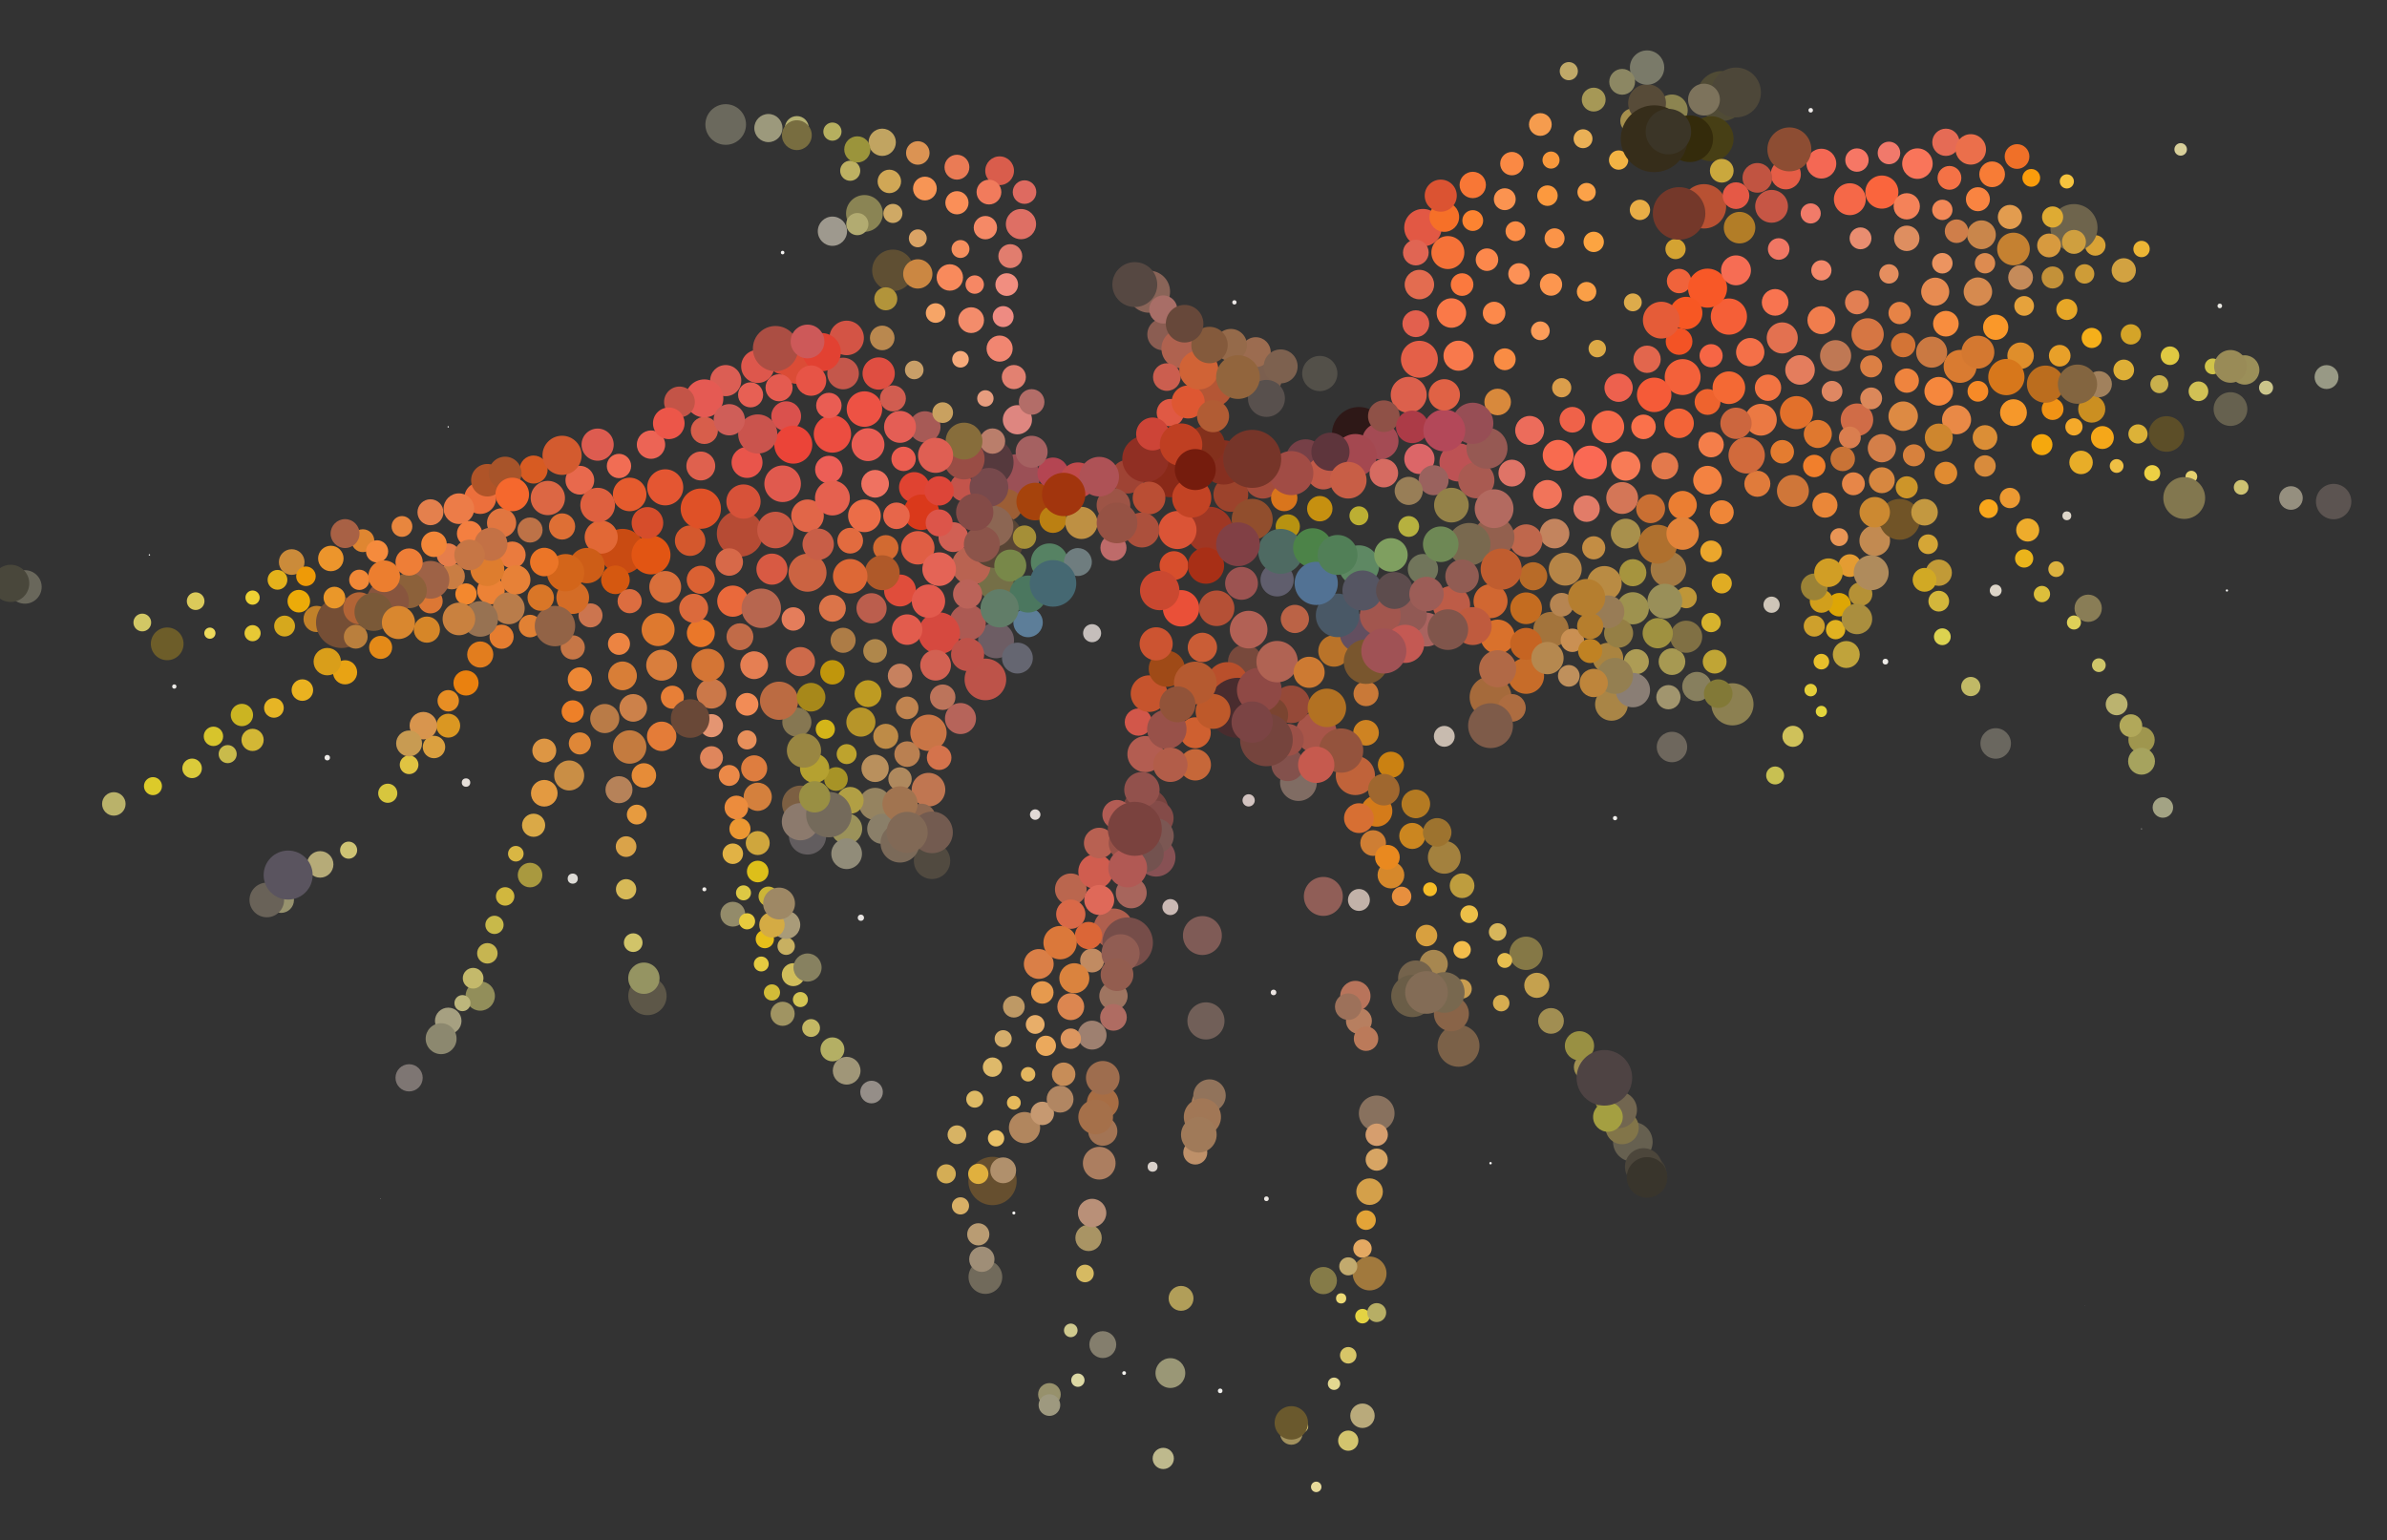 <?xml version="1.0" standalone="no" ?>
<!DOCTYPE svg PUBLIC "-//W3C//DTD SVG 1.1//EN" "http://www.w3.org/Graphics/SVG/1.1/DTD/svg11.dtd">
<svg width="671px" height="433px" xmlns="http://www.w3.org/2000/svg" version="1.1" >
	<rect width="100%" height="100%" fill="#333333" stroke="none"/>
	<circle cx="178" cy="265" r="2.624" fill="rgb(209,196,105)" />
	<circle cx="286" cy="134" r="6.325" fill="rgb(155,80,86)" />
	<circle cx="365" cy="220" r="5.165" fill="rgb(128,108,99)" />
	<circle cx="291" cy="229" r="1.471" fill="rgb(226,218,215)" />
	<circle cx="520" cy="56" r="4.482" fill="rgb(245,104,72)" />
	<circle cx="228" cy="289" r="2.509" fill="rgb(196,183,99)" />
	<circle cx="557" cy="66" r="4.04" fill="rgb(201,134,75)" />
	<circle cx="325" cy="241" r="5.428" fill="rgb(135,81,84)" />
	<circle cx="280" cy="320" r="2.298" fill="rgb(234,193,102)" />
	<circle cx="341" cy="109" r="5.424" fill="rgb(180,86,53)" />
	<circle cx="233" cy="132" r="3.874" fill="rgb(236,94,86)" />
	<circle cx="281" cy="48" r="4.04" fill="rgb(217,93,76)" />
	<circle cx="71" cy="178" r="2.268" fill="rgb(231,201,53)" />
	<circle cx="355" cy="135" r="5.153" fill="rgb(164,76,60)" />
	<circle cx="362" cy="148" r="3.414" fill="rgb(183,146,17)" />
	<circle cx="55" cy="169" r="2.483" fill="rgb(219,202,90)" />
	<circle cx="535" cy="97" r="3.437" fill="rgb(211,116,54)" />
	<circle cx="93" cy="157" r="3.582" fill="rgb(236,149,44)" />
	<circle cx="536" cy="137" r="3.109" fill="rgb(205,149,41)" />
	<circle cx="246" cy="226" r="4.515" fill="rgb(149,131,96)" />
	<circle cx="481" cy="175" r="2.724" fill="rgb(215,179,45)" />
	<circle cx="522" cy="85" r="3.359" fill="rgb(226,127,83)" />
	<circle cx="253" cy="219" r="3.292" fill="rgb(175,137,94)" />
	<circle cx="510" cy="131" r="3.156" fill="rgb(241,127,44)" />
	<circle cx="317" cy="134" r="4.736" fill="rgb(159,67,52)" />
	<circle cx="602" cy="208" r="3.708" fill="rgb(159,150,78)" />
	<circle cx="446" cy="300" r="3.576" fill="rgb(159,143,81)" />
	<circle cx="327" cy="94" r="4.482" fill="rgb(139,93,82)" />
	<circle cx="209" cy="251" r="2.112" fill="rgb(221,200,68)" />
	<circle cx="322" cy="212" r="5.08" fill="rgb(179,93,81)" />
	<circle cx="473" cy="106" r="5.045" fill="rgb(243,97,58)" />
	<circle cx="97" cy="189" r="3.397" fill="rgb(232,163,20)" />
	<circle cx="452" cy="120" r="4.567" fill="rgb(247,106,74)" />
	<circle cx="387" cy="326" r="3.114" fill="rgb(215,165,100)" />
	<circle cx="295" cy="158" r="5.227" fill="rgb(86,130,99)" />
	<circle cx="150" cy="232" r="3.256" fill="rgb(218,169,71)" />
	<circle cx="601" cy="122" r="2.704" fill="rgb(220,178,56)" />
	<circle cx="469" cy="160" r="5" fill="rgb(164,122,67)" />
	<circle cx="318" cy="251" r="4.342" fill="rgb(167,101,92)" />
	<circle cx="228" cy="230" r="5.292" fill="rgb(140,136,80)" />
	<circle cx="534" cy="88" r="3.139" fill="rgb(230,131,70)" />
	<circle cx="400" cy="64" r="5.267" fill="rgb(226,88,68)" />
	<circle cx="383" cy="370" r="2.044" fill="rgb(228,211,67)" />
	<circle cx="213" cy="245" r="3.039" fill="rgb(221,191,26)" />
	<circle cx="441" cy="190" r="3.048" fill="rgb(191,144,92)" />
	<circle cx="401" cy="177" r="4.75" fill="rgb(169,99,95)" />
	<circle cx="361" cy="140" r="3.71" fill="rgb(217,117,28)" />
	<circle cx="339" cy="287" r="5.218" fill="rgb(113,95,88)" />
	<circle cx="462" cy="120" r="3.453" fill="rgb(250,113,75)" />
	<circle cx="280" cy="164" r="4.966" fill="rgb(117,111,71)" />
	<circle cx="234" cy="171" r="3.773" fill="rgb(219,116,73)" />
	<circle cx="313" cy="261" r="5.599" fill="rgb(175,95,78)" />
	<circle cx="245" cy="171" r="4.241" fill="rgb(187,94,77)" />
	<circle cx="602" cy="70" r="2.303" fill="rgb(236,181,53)" />
	<circle cx="406" cy="207" r="2.931" fill="rgb(200,187,175)" />
	<circle cx="609" cy="122" r="4.999" fill="rgb(92,78,40)" />
	<circle cx="431" cy="162" r="3.946" fill="rgb(184,107,40)" />
	<circle cx="470" cy="31" r="4.426" fill="rgb(140,132,80)" />
	<circle cx="449" cy="306" r="3.646" fill="rgb(168,153,74)" />
	<circle cx="271" cy="137" r="3.963" fill="rgb(195,84,75)" />
	<circle cx="502" cy="49" r="4.228" fill="rgb(229,93,70)" />
	<circle cx="396" cy="148" r="2.928" fill="rgb(182,177,63)" />
	<circle cx="383" cy="351" r="2.59" fill="rgb(228,169,98)" />
	<circle cx="437" cy="150" r="4.155" fill="rgb(195,132,94)" />
	<circle cx="545" cy="169" r="2.916" fill="rgb(211,182,59)" />
	<circle cx="354" cy="106" r="6.402" fill="rgb(123,95,79)" />
	<circle cx="430" cy="121" r="4.071" fill="rgb(236,108,91)" />
	<circle cx="313" cy="154" r="3.671" fill="rgb(190,107,106)" />
	<circle cx="332" cy="171" r="5.118" fill="rgb(234,80,56)" />
	<circle cx="435" cy="139" r="4.055" fill="rgb(241,116,90)" />
	<circle cx="459" cy="321" r="5.567" fill="rgb(102,96,80)" />
	<circle cx="260" cy="120" r="4.386" fill="rgb(167,90,86)" />
	<circle cx="84" cy="169" r="3.176" fill="rgb(236,171,9)" />
	<circle cx="307" cy="270" r="3.373" fill="rgb(193,139,98)" />
	<circle cx="447" cy="130" r="4.713" fill="rgb(250,105,84)" />
	<circle cx="426" cy="65" r="2.782" fill="rgb(252,141,71)" />
	<circle cx="210" cy="130" r="4.352" fill="rgb(233,85,75)" />
	<circle cx="301" cy="250" r="4.442" fill="rgb(186,102,78)" />
	<circle cx="435" cy="55" r="2.883" fill="rgb(252,153,62)" />
	<circle cx="198" cy="121" r="3.816" fill="rgb(215,94,75)" />
	<circle cx="279" cy="332" r="6.795" fill="rgb(102,79,47)" />
	<circle cx="448" cy="28" r="3.354" fill="rgb(166,152,86)" />
	<circle cx="421" cy="179" r="4.807" fill="rgb(217,113,44)" />
	<circle cx="126" cy="120" r="0.193" fill="rgb(251,250,250)" />
	<circle cx="453" cy="309" r="4.609" fill="rgb(144,136,61)" />
	<circle cx="346" cy="139" r="4.888" fill="rgb(156,67,44)" />
	<circle cx="517" cy="170" r="3.304" fill="rgb(221,166,5)" />
	<circle cx="217" cy="279" r="2.277" fill="rgb(210,188,56)" />
	<circle cx="282" cy="89" r="2.949" fill="rgb(238,139,130)" />
	<circle cx="342" cy="171" r="4.998" fill="rgb(181,80,54)" />
	<circle cx="599" cy="204" r="3.206" fill="rgb(177,168,90)" />
	<circle cx="442" cy="118" r="3.607" fill="rgb(239,98,73)" />
	<circle cx="547" cy="40" r="3.832" fill="rgb(229,107,85)" />
	<circle cx="472" cy="79" r="3.437" fill="rgb(240,99,59)" />
	<circle cx="336" cy="206" r="4.355" fill="rgb(207,96,48)" />
	<circle cx="589" cy="69" r="2.882" fill="rgb(217,162,53)" />
	<circle cx="577" cy="115" r="3.066" fill="rgb(241,147,21)" />
	<circle cx="336" cy="215" r="4.411" fill="rgb(198,103,57)" />
	<circle cx="550" cy="118" r="4.086" fill="rgb(233,137,70)" />
	<circle cx="198" cy="250" r="0.561" fill="rgb(240,237,234)" />
	<circle cx="484" cy="27" r="7.022" fill="rgb(80,75,53)" />
	<circle cx="339" cy="310" r="3.992" fill="rgb(171,128,93)" />
	<circle cx="481" cy="39" r="6.318" fill="rgb(71,63,21)" />
	<circle cx="204" cy="107" r="4.377" fill="rgb(219,94,84)" />
	<circle cx="403" cy="271" r="3.981" fill="rgb(167,135,80)" />
	<circle cx="527" cy="152" r="4.307" fill="rgb(194,138,81)" />
	<circle cx="456" cy="317" r="4.669" fill="rgb(130,117,73)" />
	<circle cx="429" cy="190" r="5.049" fill="rgb(199,108,41)" />
	<circle cx="234" cy="189" r="3.432" fill="rgb(192,150,12)" />
	<circle cx="206" cy="257" r="3.487" fill="rgb(147,139,106)" />
	<circle cx="89" cy="174" r="3.684" fill="rgb(193,129,41)" />
	<circle cx="353" cy="99" r="4.206" fill="rgb(156,108,80)" />
	<circle cx="398" cy="275" r="4.991" fill="rgb(116,99,76)" />
	<circle cx="126" cy="287" r="3.73" fill="rgb(166,160,129)" />
	<circle cx="181" cy="218" r="3.451" fill="rgb(230,140,56)" />
	<circle cx="235" cy="219" r="3.327" fill="rgb(167,147,38)" />
	<circle cx="295" cy="392" r="3.181" fill="rgb(151,145,108)" />
	<circle cx="512" cy="46" r="4.186" fill="rgb(244,104,84)" />
	<circle cx="329" cy="116" r="3.854" fill="rgb(224,89,68)" />
	<circle cx="375" cy="183" r="4.423" fill="rgb(185,115,41)" />
	<circle cx="261" cy="222" r="4.729" fill="rgb(192,118,81)" />
	<circle cx="529" cy="126" r="3.964" fill="rgb(212,127,73)" />
	<circle cx="224" cy="203" r="4.088" fill="rgb(134,119,82)" />
	<circle cx="213" cy="103" r="4.656" fill="rgb(221,87,76)" />
	<circle cx="273" cy="159" r="5.429" fill="rgb(185,99,81)" />
	<circle cx="410" cy="100" r="4.224" fill="rgb(248,121,76)" />
	<circle cx="382" cy="122" r="7.579" fill="rgb(46,24,23)" />
	<circle cx="238" cy="301" r="3.899" fill="rgb(160,150,120)" />
	<circle cx="269" cy="47" r="3.497" fill="rgb(234,123,85)" />
	<circle cx="238" cy="95" r="4.848" fill="rgb(211,84,69)" />
	<circle cx="251" cy="76" r="5.833" fill="rgb(95,79,51)" />
	<circle cx="54" cy="216" r="2.75" fill="rgb(219,202,58)" />
	<circle cx="178" cy="199" r="3.886" fill="rgb(204,129,74)" />
	<circle cx="384" cy="206" r="3.608" fill="rgb(206,131,34)" />
	<circle cx="583" cy="64" r="6.628" fill="rgb(110,100,76)" />
	<circle cx="212" cy="187" r="3.907" fill="rgb(229,127,83)" />
	<circle cx="238" cy="212" r="2.809" fill="rgb(190,163,45)" />
	<circle cx="370" cy="418" r="1.474" fill="rgb(231,218,155)" />
	<circle cx="444" cy="294" r="4.111" fill="rgb(153,144,67)" />
	<circle cx="269" cy="319" r="2.634" fill="rgb(215,179,100)" />
	<circle cx="436" cy="177" r="4.971" fill="rgb(163,116,60)" />
	<circle cx="254" cy="129" r="3.428" fill="rgb(235,93,80)" />
	<circle cx="225" cy="281" r="2.118" fill="rgb(212,196,83)" />
	<circle cx="277" cy="64" r="3.282" fill="rgb(245,137,102)" />
	<circle cx="291" cy="288" r="2.643" fill="rgb(232,174,105)" />
	<circle cx="551" cy="103" r="4.63" fill="rgb(217,123,49)" />
	<circle cx="534" cy="146" r="5.735" fill="rgb(113,84,39)" />
	<circle cx="229" cy="216" r="4.113" fill="rgb(181,161,48)" />
	<circle cx="512" cy="169" r="3.264" fill="rgb(209,159,28)" />
	<circle cx="429" cy="268" r="4.685" fill="rgb(133,120,70)" />
	<circle cx="258" cy="154" r="4.693" fill="rgb(224,94,68)" />
	<circle cx="421" cy="113" r="3.736" fill="rgb(216,137,60)" />
	<circle cx="232" cy="205" r="2.698" fill="rgb(212,181,25)" />
	<circle cx="349" cy="164" r="4.614" fill="rgb(156,83,81)" />
	<circle cx="350" cy="186" r="4.8" fill="rgb(120,73,60)" />
	<circle cx="521" cy="136" r="3.22" fill="rgb(231,134,72)" />
	<circle cx="274" cy="309" r="2.386" fill="rgb(222,186,101)" />
	<circle cx="310" cy="310" r="4.473" fill="rgb(167,109,68)" />
	<circle cx="414" cy="52" r="3.704" fill="rgb(248,119,54)" />
	<circle cx="242" cy="203" r="4.086" fill="rgb(183,149,41)" />
	<circle cx="385" cy="358" r="4.758" fill="rgb(161,121,61)" />
	<circle cx="205" cy="218" r="2.942" fill="rgb(235,137,72)" />
	<circle cx="127" cy="162" r="3.678" fill="rgb(201,125,67)" />
	<circle cx="585" cy="130" r="3.301" fill="rgb(232,173,40)" />
	<circle cx="227" cy="235" r="5.235" fill="rgb(98,93,95)" />
	<circle cx="278" cy="130" r="6.922" fill="rgb(85,57,61)" />
	<circle cx="382" cy="287" r="3.645" fill="rgb(183,127,96)" />
	<circle cx="213" cy="237" r="3.368" fill="rgb(207,166,61)" />
	<circle cx="356" cy="337" r="0.661" fill="rgb(236,232,227)" />
	<circle cx="371" cy="143" r="3.575" fill="rgb(198,144,16)" />
	<circle cx="554" cy="193" r="2.705" fill="rgb(193,185,102)" />
	<circle cx="616" cy="134" r="1.656" fill="rgb(229,209,111)" />
	<circle cx="492" cy="99" r="3.98" fill="rgb(244,112,72)" />
	<circle cx="602" cy="214" r="3.777" fill="rgb(166,163,94)" />
	<circle cx="237" cy="105" r="4.443" fill="rgb(196,87,75)" />
	<circle cx="402" cy="250" r="1.945" fill="rgb(245,187,39)" />
	<circle cx="569" cy="157" r="2.565" fill="rgb(235,180,27)" />
	<circle cx="141" cy="179" r="3.396" fill="rgb(230,125,48)" />
	<circle cx="220" cy="101" r="4.202" fill="rgb(223,74,57)" />
	<circle cx="406" cy="241" r="4.614" fill="rgb(163,129,62)" />
	<circle cx="561" cy="92" r="3.555" fill="rgb(250,152,41)" />
	<circle cx="494" cy="136" r="3.661" fill="rgb(224,123,59)" />
	<circle cx="631" cy="104" r="4.125" fill="rgb(155,143,89)" />
	<circle cx="265" cy="116" r="2.909" fill="rgb(201,161,96)" />
	<circle cx="122" cy="210" r="3.155" fill="rgb(219,160,63)" />
	<circle cx="410" cy="294" r="5.891" fill="rgb(123,97,72)" />
	<circle cx="546" cy="74" r="2.885" fill="rgb(236,148,96)" />
	<circle cx="463" cy="101" r="3.839" fill="rgb(226,102,77)" />
	<circle cx="283" cy="142" r="4.49" fill="rgb(156,94,53)" />
	<circle cx="126" cy="156" r="3.248" fill="rgb(230,126,75)" />
	<circle cx="194" cy="152" r="4.28" fill="rgb(212,88,45)" />
	<circle cx="419" cy="196" r="5.881" fill="rgb(165,106,59)" />
	<circle cx="363" cy="403" r="3.15" fill="rgb(162,145,93)" />
	<circle cx="221" cy="117" r="4.185" fill="rgb(218,81,77)" />
	<circle cx="175" cy="155" r="6.321" fill="rgb(201,75,18)" />
	<circle cx="530" cy="186" r="0.808" fill="rgb(238,236,232)" />
	<circle cx="396" cy="111" r="5.059" fill="rgb(220,96,76)" />
	<circle cx="186" cy="207" r="4.131" fill="rgb(228,124,56)" />
	<circle cx="587" cy="171" r="3.839" fill="rgb(137,125,86)" />
	<circle cx="588" cy="95" r="2.833" fill="rgb(245,175,26)" />
	<circle cx="560" cy="49" r="3.613" fill="rgb(247,124,54)" />
	<circle cx="257" cy="104" r="2.619" fill="rgb(200,159,104)" />
	<circle cx="577" cy="78" r="3.093" fill="rgb(195,145,57)" />
	<circle cx="282" cy="292" r="2.402" fill="rgb(212,173,107)" />
	<circle cx="251" cy="60" r="2.685" fill="rgb(207,169,101)" />
	<circle cx="7" cy="165" r="4.711" fill="rgb(105,103,91)" />
	<circle cx="516" cy="177" r="2.717" fill="rgb(225,178,33)" />
	<circle cx="213" cy="224" r="3.962" fill="rgb(212,128,61)" />
	<circle cx="522" cy="118" r="4.574" fill="rgb(208,108,71)" />
	<circle cx="309" cy="327" r="4.596" fill="rgb(172,126,96)" />
	<circle cx="599" cy="94" r="2.856" fill="rgb(212,164,40)" />
	<circle cx="388" cy="124" r="5.13" fill="rgb(164,75,84)" />
	<circle cx="425" cy="199" r="3.893" fill="rgb(173,108,64)" />
	<circle cx="80" cy="176" r="2.935" fill="rgb(214,168,29)" />
	<circle cx="455" cy="312" r="5.164" fill="rgb(114,102,80)" />
	<circle cx="227" cy="145" r="4.581" fill="rgb(225,102,72)" />
	<circle cx="429" cy="152" r="4.592" fill="rgb(191,103,76)" />
	<circle cx="477" cy="193" r="4.113" fill="rgb(135,127,94)" />
	<circle cx="258" cy="67" r="2.519" fill="rgb(218,163,101)" />
	<circle cx="436" cy="287" r="3.615" fill="rgb(161,142,82)" />
	<circle cx="197" cy="178" r="3.923" fill="rgb(234,119,41)" />
	<circle cx="121" cy="169" r="3.443" fill="rgb(220,119,52)" />
	<circle cx="237" cy="180" r="3.529" fill="rgb(173,124,70)" />
	<circle cx="517" cy="151" r="2.511" fill="rgb(233,149,85)" />
	<circle cx="396" cy="173" r="5.11" fill="rgb(145,89,84)" />
	<circle cx="381" cy="128" r="5.99" fill="rgb(164,72,80)" />
	<circle cx="472" cy="96" r="3.758" fill="rgb(243,83,37)" />
	<circle cx="43" cy="221" r="2.533" fill="rgb(220,202,42)" />
	<circle cx="512" cy="90" r="3.924" fill="rgb(240,125,77)" />
	<circle cx="398" cy="71" r="3.613" fill="rgb(224,101,83)" />
	<circle cx="513" cy="142" r="3.532" fill="rgb(234,135,57)" />
	<circle cx="556" cy="110" r="2.918" fill="rgb(246,138,39)" />
	<circle cx="286" cy="118" r="4.101" fill="rgb(222,134,128)" />
	<circle cx="457" cy="150" r="4.178" fill="rgb(168,144,76)" />
	<circle cx="359" cy="163" r="4.672" fill="rgb(96,94,109)" />
	<circle cx="470" cy="186" r="3.751" fill="rgb(167,153,82)" />
	<circle cx="583" cy="68" r="3.368" fill="rgb(207,159,63)" />
	<circle cx="512" cy="186" r="2.192" fill="rgb(232,191,43)" />
	<circle cx="320" cy="203" r="3.829" fill="rgb(210,87,74)" />
	<circle cx="244" cy="195" r="3.78" fill="rgb(190,155,34)" />
	<circle cx="379" cy="381" r="2.321" fill="rgb(215,197,104)" />
	<circle cx="419" cy="169" r="4.782" fill="rgb(209,103,49)" />
	<circle cx="144" cy="156" r="3.763" fill="rgb(234,123,62)" />
	<circle cx="597" cy="76" r="3.411" fill="rgb(210,162,65)" />
	<circle cx="329" cy="133" r="6.783" fill="rgb(137,41,24)" />
	<circle cx="253" cy="120" r="4.485" fill="rgb(228,94,85)" />
	<circle cx="313" cy="142" r="4.733" fill="rgb(157,84,70)" />
	<circle cx="382" cy="178" r="5.39" fill="rgb(99,79,96)" />
	<circle cx="71" cy="168" r="2.002" fill="rgb(237,209,52)" />
	<circle cx="263" cy="88" r="2.752" fill="rgb(246,165,103)" />
	<circle cx="102" cy="152" r="3.215" fill="rgb(223,134,49)" />
	<circle cx="224" cy="103" r="4.903" fill="rgb(219,76,54)" />
	<circle cx="506" cy="104" r="4.156" fill="rgb(228,125,93)" />
	<circle cx="323" cy="195" r="5.148" fill="rgb(198,84,45)" />
	<circle cx="226" cy="211" r="4.808" fill="rgb(153,134,66)" />
	<circle cx="183" cy="156" r="5.477" fill="rgb(226,85,19)" />
	<circle cx="310" cy="318" r="4.095" fill="rgb(163,116,84)" />
	<circle cx="324" cy="328" r="1.397" fill="rgb(217,209,203)" />
	<circle cx="291" cy="141" r="5.282" fill="rgb(166,67,12)" />
	<circle cx="367" cy="129" r="5.497" fill="rgb(118,64,71)" />
	<circle cx="565" cy="61" r="3.4" fill="rgb(226,156,79)" />
	<circle cx="115" cy="215" r="2.627" fill="rgb(224,195,66)" />
	<circle cx="382" cy="159" r="5.699" fill="rgb(94,136,99)" />
	<circle cx="3" cy="164" r="5.231" fill="rgb(73,71,59)" />
	<circle cx="234" cy="122" r="5.25" fill="rgb(236,77,64)" />
	<circle cx="624" cy="86" r="0.648" fill="rgb(234,233,227)" />
	<circle cx="60" cy="207" r="2.727" fill="rgb(215,196,44)" />
	<circle cx="526" cy="103" r="3.1" fill="rgb(219,127,68)" />
	<circle cx="92" cy="186" r="3.85" fill="rgb(217,158,26)" />
	<circle cx="520" cy="123" r="3.075" fill="rgb(218,126,79)" />
	<circle cx="561" cy="166" r="1.664" fill="rgb(221,213,200)" />
	<circle cx="231" cy="99" r="5.368" fill="rgb(226,65,50)" />
	<circle cx="244" cy="125" r="4.62" fill="rgb(233,93,83)" />
	<circle cx="282" cy="329" r="3.632" fill="rgb(176,144,108)" />
	<circle cx="538" cy="128" r="3.091" fill="rgb(215,129,61)" />
	<circle cx="433" cy="35" r="3.198" fill="rgb(245,156,78)" />
	<circle cx="280" cy="152" r="7.684" fill="rgb(88,69,53)" />
	<circle cx="437" cy="67" r="2.819" fill="rgb(251,148,72)" />
	<circle cx="345" cy="192" r="5.864" fill="rgb(185,79,43)" />
	<circle cx="362" cy="215" r="4.593" fill="rgb(131,81,76)" />
	<circle cx="387" cy="313" r="5.019" fill="rgb(136,113,94)" />
	<circle cx="121" cy="163" r="5.31" fill="rgb(158,98,70)" />
	<circle cx="280" cy="180" r="5.051" fill="rgb(109,93,100)" />
	<circle cx="277" cy="359" r="4.741" fill="rgb(113,106,91)" />
	<circle cx="332" cy="98" r="5.513" fill="rgb(175,98,79)" />
	<circle cx="561" cy="209" r="4.289" fill="rgb(106,103,95)" />
	<circle cx="258" cy="77" r="4.115" fill="rgb(203,135,66)" />
	<circle cx="296" cy="133" r="4.368" fill="rgb(180,69,82)" />
	<circle cx="448" cy="68" r="2.864" fill="rgb(252,164,65)" />
	<circle cx="391" cy="246" r="3.759" fill="rgb(214,136,43)" />
	<circle cx="469" cy="196" r="3.409" fill="rgb(161,149,110)" />
	<circle cx="268" cy="151" r="4.179" fill="rgb(209,96,84)" />
	<circle cx="301" cy="283" r="3.774" fill="rgb(220,134,80)" />
	<circle cx="536" cy="67" r="3.576" fill="rgb(222,142,96)" />
	<circle cx="340" cy="149" r="6.538" fill="rgb(159,55,36)" />
	<circle cx="163" cy="209" r="3.108" fill="rgb(223,135,55)" />
	<circle cx="265" cy="196" r="3.578" fill="rgb(188,116,91)" />
	<circle cx="239" cy="152" r="3.615" fill="rgb(226,107,63)" />
	<circle cx="208" cy="179" r="3.775" fill="rgb(193,107,72)" />
	<circle cx="411" cy="278" r="2.725" fill="rgb(201,157,80)" />
	<circle cx="303" cy="135" r="5.003" fill="rgb(192,74,76)" />
	<circle cx="322" cy="228" r="6.493" fill="rgb(120,67,63)" />
	<circle cx="176" cy="238" r="2.908" fill="rgb(218,163,73)" />
	<circle cx="308" cy="245" r="4.879" fill="rgb(208,93,79)" />
	<circle cx="448" cy="154" r="3.255" fill="rgb(195,141,68)" />
	<circle cx="370" cy="206" r="5.747" fill="rgb(168,85,73)" />
	<circle cx="595" cy="198" r="3.074" fill="rgb(187,179,111)" />
	<circle cx="288" cy="317" r="4.389" fill="rgb(177,134,94)" />
	<circle cx="309" cy="253" r="4.207" fill="rgb(223,105,89)" />
	<circle cx="432" cy="277" r="3.529" fill="rgb(197,161,78)" />
	<circle cx="279" cy="148" r="5.859" fill="rgb(140,102,83)" />
	<circle cx="309" cy="237" r="4.301" fill="rgb(184,97,82)" />
	<circle cx="246" cy="183" r="3.339" fill="rgb(175,135,75)" />
	<circle cx="264" cy="160" r="4.727" fill="rgb(228,100,86)" />
	<circle cx="622" cy="103" r="2.227" fill="rgb(208,195,74)" />
	<circle cx="187" cy="165" r="4.475" fill="rgb(217,111,59)" />
	<circle cx="372" cy="133" r="4.581" fill="rgb(193,90,72)" />
	<circle cx="453" cy="198" r="4.608" fill="rgb(169,133,70)" />
	<circle cx="452" cy="185" r="4.293" fill="rgb(170,132,64)" />
	<circle cx="472" cy="119" r="4.145" fill="rgb(243,100,56)" />
	<circle cx="182" cy="147" r="4.443" fill="rgb(214,77,43)" />
	<circle cx="455" cy="45" r="2.716" fill="rgb(242,179,68)" />
	<circle cx="329" cy="255" r="2.25" fill="rgb(202,185,180)" />
	<circle cx="331" cy="149" r="5.35" fill="rgb(219,84,54)" />
	<circle cx="523" cy="67" r="3.073" fill="rgb(233,141,112)" />
	<circle cx="332" cy="365" r="3.499" fill="rgb(177,158,89)" />
	<circle cx="79" cy="253" r="3.639" fill="rgb(151,146,110)" />
	<circle cx="189" cy="196" r="3.244" fill="rgb(231,127,55)" />
	<circle cx="169" cy="151" r="4.652" fill="rgb(226,104,54)" />
	<circle cx="279" cy="124" r="3.563" fill="rgb(186,126,107)" />
	<circle cx="466" cy="153" r="5.466" fill="rgb(175,112,46)" />
	<circle cx="278" cy="137" r="5.448" fill="rgb(119,73,76)" />
	<circle cx="322" cy="129" r="6.525" fill="rgb(144,47,35)" />
	<circle cx="581" cy="87" r="2.962" fill="rgb(231,167,39)" />
	<circle cx="364" cy="174" r="3.966" fill="rgb(187,99,70)" />
	<circle cx="96" cy="175" r="7.17" fill="rgb(117,78,53)" />
	<circle cx="423" cy="56" r="3.076" fill="rgb(251,147,80)" />
	<circle cx="429" cy="181" r="4.481" fill="rgb(198,100,34)" />
	<circle cx="122" cy="153" r="3.596" fill="rgb(243,135,57)" />
	<circle cx="445" cy="39" r="2.658" fill="rgb(234,176,86)" />
	<circle cx="163" cy="135" r="4.039" fill="rgb(232,105,77)" />
	<circle cx="219" cy="109" r="3.81" fill="rgb(228,91,80)" />
	<circle cx="510" cy="165" r="3.767" fill="rgb(155,130,54)" />
	<circle cx="278" cy="54" r="3.483" fill="rgb(241,123,92)" />
	<circle cx="459" cy="171" r="4.52" fill="rgb(158,146,79)" />
	<circle cx="271" cy="129" r="5.775" fill="rgb(153,77,69)" />
	<circle cx="277" cy="191" r="5.856" fill="rgb(189,83,73)" />
	<circle cx="486" cy="89" r="5.091" fill="rgb(245,95,55)" />
	<circle cx="394" cy="252" r="2.738" fill="rgb(231,143,62)" />
	<circle cx="567" cy="44" r="3.476" fill="rgb(240,112,40)" />
	<circle cx="306" cy="263" r="3.837" fill="rgb(219,102,55)" />
	<circle cx="115" cy="166" r="4.969" fill="rgb(140,97,58)" />
	<circle cx="360" cy="103" r="4.771" fill="rgb(125,97,79)" />
	<circle cx="474" cy="179" r="4.507" fill="rgb(128,112,68)" />
	<circle cx="605" cy="133" r="2.249" fill="rgb(237,208,68)" />
	<circle cx="109" cy="223" r="2.692" fill="rgb(215,198,62)" />
	<circle cx="166" cy="173" r="3.379" fill="rgb(204,117,79)" />
	<circle cx="101" cy="171" r="4.499" fill="rgb(178,100,54)" />
	<circle cx="283" cy="80" r="3.192" fill="rgb(241,142,128)" />
	<circle cx="163" cy="191" r="3.406" fill="rgb(236,135,53)" />
	<circle cx="381" cy="218" r="5.51" fill="rgb(192,99,58)" />
	<circle cx="542" cy="153" r="2.77" fill="rgb(213,166,54)" />
	<circle cx="545" cy="161" r="3.697" fill="rgb(193,154,55)" />
	<circle cx="289" cy="302" r="2.031" fill="rgb(227,182,95)" />
	<circle cx="569" cy="86" r="2.773" fill="rgb(230,162,59)" />
	<circle cx="480" cy="113" r="3.635" fill="rgb(238,99,46)" />
	<circle cx="544" cy="82" r="3.945" fill="rgb(231,139,81)" />
	<circle cx="234" cy="65" r="4.114" fill="rgb(158,153,142)" />
	<circle cx="388" cy="173" r="5.742" fill="rgb(162,86,78)" />
	<circle cx="586" cy="367" r="0.039" fill="rgb(255,255,255)" />
	<circle cx="377" cy="365" r="1.433" fill="rgb(237,218,118)" />
	<circle cx="225" cy="226" r="5.147" fill="rgb(124,95,66)" />
	<circle cx="206" cy="169" r="4.383" fill="rgb(233,105,59)" />
	<circle cx="107" cy="182" r="3.241" fill="rgb(228,138,24)" />
	<circle cx="558" cy="123" r="3.475" fill="rgb(219,142,54)" />
	<circle cx="238" cy="233" r="4.367" fill="rgb(155,146,90)" />
	<circle cx="414" cy="62" r="2.928" fill="rgb(252,131,49)" />
	<circle cx="377" cy="211" r="6.221" fill="rgb(148,83,61)" />
	<circle cx="343" cy="391" r="0.65" fill="rgb(239,238,235)" />
	<circle cx="124" cy="292" r="4.343" fill="rgb(140,136,111)" />
	<circle cx="272" cy="175" r="5.129" fill="rgb(172,90,83)" />
	<circle cx="575" cy="108" r="5.23" fill="rgb(187,109,30)" />
	<circle cx="363" cy="198" r="5.279" fill="rgb(149,73,56)" />
	<circle cx="216" cy="252" r="2.772" fill="rgb(204,181,55)" />
	<circle cx="198" cy="112" r="5.34" fill="rgb(229,90,83)" />
	<circle cx="243" cy="60" r="5.168" fill="rgb(138,132,84)" />
	<circle cx="275" cy="347" r="3.121" fill="rgb(185,156,115)" />
	<circle cx="387" cy="369" r="2.668" fill="rgb(183,174,101)" />
	<circle cx="135" cy="280" r="4.122" fill="rgb(146,142,90)" />
	<circle cx="234" cy="140" r="4.901" fill="rgb(229,97,79)" />
	<circle cx="420" cy="151" r="5.717" fill="rgb(147,96,78)" />
	<circle cx="384" cy="343" r="2.754" fill="rgb(227,164,56)" />
	<circle cx="264" cy="178" r="5.85" fill="rgb(214,73,63)" />
	<circle cx="285" cy="341" r="0.427" fill="rgb(244,243,241)" />
	<circle cx="259" cy="230" r="4.054" fill="rgb(143,105,81)" />
	<circle cx="135" cy="184" r="3.673" fill="rgb(226,125,30)" />
	<circle cx="94" cy="168" r="3.053" fill="rgb(234,151,41)" />
	<circle cx="328" cy="106" r="3.882" fill="rgb(203,94,79)" />
	<circle cx="545" cy="110" r="4.031" fill="rgb(245,135,61)" />
	<circle cx="323" cy="140" r="4.595" fill="rgb(186,78,52)" />
	<circle cx="149" cy="176" r="3.172" fill="rgb(225,129,52)" />
	<circle cx="527" cy="144" r="4.279" fill="rgb(204,137,49)" />
	<circle cx="323" cy="82" r="5.915" fill="rgb(137,100,88)" />
	<circle cx="455" cy="109" r="3.978" fill="rgb(237,97,78)" />
	<circle cx="391" cy="215" r="3.679" fill="rgb(202,129,18)" />
	<circle cx="301" cy="374" r="1.913" fill="rgb(207,201,142)" />
	<circle cx="289" cy="175" r="4.135" fill="rgb(93,126,153)" />
	<circle cx="149" cy="149" r="3.527" fill="rgb(189,114,71)" />
	<circle cx="271" cy="124" r="5.176" fill="rgb(135,109,59)" />
	<circle cx="173" cy="163" r="4.017" fill="rgb(213,88,16)" />
	<circle cx="257" cy="137" r="4.276" fill="rgb(224,67,49)" />
	<circle cx="317" cy="265" r="7.096" fill="rgb(118,77,73)" />
	<circle cx="310" cy="303" r="4.732" fill="rgb(158,109,78)" />
	<circle cx="480" cy="81" r="5.485" fill="rgb(248,88,39)" />
	<circle cx="270" cy="202" r="4.364" fill="rgb(182,100,90)" />
	<circle cx="286" cy="185" r="4.333" fill="rgb(101,102,113)" />
	<circle cx="68" cy="201" r="3.14" fill="rgb(203,180,34)" />
	<circle cx="100" cy="179" r="3.348" fill="rgb(186,127,61)" />
	<circle cx="386" cy="237" r="3.612" fill="rgb(206,126,52)" />
	<circle cx="174" cy="222" r="3.801" fill="rgb(182,130,89)" />
	<circle cx="471" cy="70" r="2.849" fill="rgb(212,163,50)" />
	<circle cx="296" cy="146" r="3.813" fill="rgb(187,128,18)" />
	<circle cx="262" cy="242" r="5.111" fill="rgb(81,74,64)" />
	<circle cx="586" cy="77" r="2.728" fill="rgb(206,156,55)" />
	<circle cx="408" cy="170" r="5.259" fill="rgb(189,92,71)" />
	<circle cx="602" cy="233" r="0.117" fill="rgb(252,252,251)" />
	<circle cx="149" cy="246" r="3.454" fill="rgb(169,153,63)" />
	<circle cx="413" cy="257" r="2.488" fill="rgb(236,191,72)" />
	<circle cx="352" cy="146" r="5.765" fill="rgb(145,78,45)" />
	<circle cx="287" cy="63" r="4.247" fill="rgb(222,111,100)" />
	<circle cx="325" cy="230" r="4.901" fill="rgb(132,75,72)" />
	<circle cx="239" cy="48" r="2.827" fill="rgb(190,177,98)" />
	<circle cx="161" cy="168" r="4.594" fill="rgb(212,108,38)" />
	<circle cx="208" cy="150" r="6.494" fill="rgb(182,75,52)" />
	<circle cx="390" cy="241" r="3.475" fill="rgb(233,137,31)" />
	<circle cx="274" cy="80" r="2.59" fill="rgb(246,135,100)" />
	<circle cx="135" cy="140" r="4.475" fill="rgb(236,111,60)" />
	<circle cx="338" cy="263" r="5.471" fill="rgb(127,91,86)" />
	<circle cx="319" cy="80" r="6.311" fill="rgb(86,72,66)" />
	<circle cx="176" cy="250" r="2.861" fill="rgb(215,185,87)" />
	<circle cx="427" cy="77" r="3.02" fill="rgb(252,145,86)" />
	<circle cx="126" cy="197" r="3.011" fill="rgb(231,142,36)" />
	<circle cx="449" cy="98" r="2.451" fill="rgb(220,169,70)" />
	<circle cx="120" cy="177" r="3.678" fill="rgb(214,134,40)" />
	<circle cx="452" cy="314" r="4.171" fill="rgb(164,159,65)" />
	<circle cx="399" cy="129" r="4.251" fill="rgb(220,102,104)" />
	<circle cx="436" cy="80" r="3.134" fill="rgb(252,150,79)" />
	<circle cx="200" cy="204" r="3.253" fill="rgb(228,149,114)" />
	<circle cx="307" cy="178" r="2.538" fill="rgb(197,190,187)" />
	<circle cx="637" cy="109" r="1.978" fill="rgb(203,197,139)" />
	<circle cx="330" cy="159" r="4.044" fill="rgb(215,78,44)" />
	<circle cx="131" cy="167" r="3.006" fill="rgb(243,136,46)" />
	<circle cx="245" cy="307" r="3.178" fill="rgb(149,142,136)" />
	<circle cx="463" cy="330" r="5.456" fill="rgb(66,62,53)" />
	<circle cx="379" cy="356" r="2.54" fill="rgb(194,170,110)" />
	<circle cx="481" cy="100" r="3.258" fill="rgb(246,102,69)" />
	<circle cx="523" cy="167" r="3.337" fill="rgb(181,145,54)" />
	<circle cx="387" cy="228" r="4.393" fill="rgb(212,123,26)" />
	<circle cx="115" cy="303" r="3.825" fill="rgb(126,118,115)" />
	<circle cx="577" cy="61" r="2.975" fill="rgb(222,171,51)" />
	<circle cx="129" cy="143" r="4.301" fill="rgb(236,124,72)" />
	<circle cx="376" cy="173" r="6.115" fill="rgb(73,88,102)" />
	<circle cx="217" cy="160" r="4.369" fill="rgb(216,90,67)" />
	<circle cx="313" cy="280" r="3.979" fill="rgb(159,117,97)" />
	<circle cx="49" cy="193" r="0.602" fill="rgb(237,235,232)" />
	<circle cx="546" cy="59" r="2.862" fill="rgb(242,136,87)" />
	<circle cx="225" cy="231" r="5.228" fill="rgb(140,122,109)" />
	<circle cx="484" cy="48" r="3.336" fill="rgb(202,168,61)" />
	<circle cx="303" cy="158" r="3.923" fill="rgb(111,125,127)" />
	<circle cx="515" cy="110" r="2.922" fill="rgb(223,135,98)" />
	<circle cx="138" cy="166" r="3.878" fill="rgb(236,130,54)" />
	<circle cx="522" cy="174" r="4.286" fill="rgb(170,142,62)" />
	<circle cx="559" cy="143" r="2.636" fill="rgb(248,166,27)" />
	<circle cx="578" cy="160" r="2.209" fill="rgb(220,178,63)" />
	<circle cx="315" cy="268" r="5.36" fill="rgb(145,93,83)" />
	<circle cx="410" cy="130" r="5.364" fill="rgb(189,82,84)" />
	<circle cx="459" cy="161" r="3.808" fill="rgb(166,148,62)" />
	<circle cx="627" cy="115" r="4.742" fill="rgb(102,97,79)" />
	<circle cx="397" cy="235" r="3.665" fill="rgb(203,134,32)" />
	<circle cx="324" cy="122" r="4.624" fill="rgb(205,68,55)" />
	<circle cx="255" cy="212" r="3.597" fill="rgb(186,128,81)" />
	<circle cx="525" cy="94" r="4.533" fill="rgb(214,118,67)" />
	<circle cx="267" cy="78" r="3.717" fill="rgb(248,138,92)" />
	<circle cx="182" cy="280" r="5.388" fill="rgb(93,87,72)" />
	<circle cx="583" cy="175" r="1.976" fill="rgb(223,208,88)" />
	<circle cx="395" cy="181" r="5.364" fill="rgb(196,89,83)" />
	<circle cx="200" cy="195" r="4.184" fill="rgb(203,120,73)" />
	<circle cx="462" cy="328" r="5.217" fill="rgb(76,70,59)" />
	<circle cx="419" cy="204" r="6.304" fill="rgb(126,91,73)" />
	<circle cx="630" cy="137" r="2.069" fill="rgb(205,194,114)" />
	<circle cx="360" cy="155" r="6.312" fill="rgb(78,106,98)" />
	<circle cx="576" cy="69" r="3.346" fill="rgb(215,154,63)" />
	<circle cx="224" cy="36" r="3.366" fill="rgb(180,176,114)" />
	<circle cx="473" cy="142" r="3.988" fill="rgb(235,126,50)" />
	<circle cx="197" cy="143" r="5.663" fill="rgb(223,81,39)" />
	<circle cx="161" cy="247" r="1.422" fill="rgb(222,220,215)" />
	<circle cx="85" cy="194" r="3.029" fill="rgb(234,178,32)" />
	<circle cx="327" cy="87" r="3.948" fill="rgb(168,110,103)" />
	<circle cx="415" cy="135" r="5.089" fill="rgb(169,90,81)" />
	<circle cx="459" cy="34" r="3.53" fill="rgb(165,143,77)" />
	<circle cx="276" cy="153" r="5.052" fill="rgb(140,84,74)" />
	<circle cx="295" cy="395" r="3.045" fill="rgb(158,153,127)" />
	<circle cx="277" cy="112" r="2.305" fill="rgb(231,157,127)" />
	<circle cx="488" cy="26" r="7.005" fill="rgb(77,71,57)" />
	<circle cx="460" cy="186" r="3.514" fill="rgb(173,156,85)" />
	<circle cx="304" cy="147" r="4.518" fill="rgb(190,144,67)" />
	<circle cx="344" cy="130" r="6.222" fill="rgb(134,47,32)" />
	<circle cx="273" cy="90" r="3.621" fill="rgb(243,140,107)" />
	<circle cx="461" cy="59" r="2.861" fill="rgb(232,173,70)" />
	<circle cx="246" cy="216" r="3.847" fill="rgb(185,144,93)" />
	<circle cx="543" cy="99" r="4.358" fill="rgb(202,121,66)" />
	<circle cx="581" cy="51" r="1.99" fill="rgb(247,196,62)" />
	<circle cx="418" cy="126" r="5.773" fill="rgb(150,89,83)" />
	<circle cx="389" cy="133" r="4.019" fill="rgb(214,107,97)" />
	<circle cx="239" cy="225" r="3.775" fill="rgb(177,159,68)" />
	<circle cx="422" cy="282" r="2.319" fill="rgb(214,173,80)" />
	<circle cx="351" cy="225" r="1.724" fill="rgb(210,195,192)" />
	<circle cx="234" cy="37" r="2.559" fill="rgb(182,175,95)" />
	<circle cx="474" cy="88" r="4.557" fill="rgb(247,87,35)" />
	<circle cx="479" cy="58" r="6.237" fill="rgb(184,81,51)" />
	<circle cx="546" cy="179" r="2.36" fill="rgb(220,210,80)" />
	<circle cx="325" cy="235" r="4.956" fill="rgb(123,87,83)" />
	<circle cx="446" cy="82" r="2.737" fill="rgb(250,159,71)" />
	<circle cx="101" cy="163" r="2.851" fill="rgb(240,136,55)" />
	<circle cx="234" cy="295" r="3.368" fill="rgb(180,175,100)" />
	<circle cx="109" cy="169" r="5.933" fill="rgb(136,85,62)" />
	<circle cx="418" cy="73" r="3.17" fill="rgb(252,136,76)" />
	<circle cx="285" cy="283" r="3.057" fill="rgb(190,153,101)" />
	<circle cx="403" cy="135" r="4.21" fill="rgb(154,98,94)" />
	<circle cx="464" cy="143" r="4.061" fill="rgb(201,111,51)" />
	<circle cx="306" cy="348" r="3.708" fill="rgb(169,148,100)" />
	<circle cx="210" cy="198" r="3.192" fill="rgb(242,140,86)" />
	<circle cx="487" cy="198" r="5.926" fill="rgb(140,128,81)" />
	<circle cx="547" cy="91" r="3.605" fill="rgb(248,141,62)" />
	<circle cx="423" cy="101" r="3.069" fill="rgb(249,140,68)" />
	<circle cx="340" cy="308" r="4.563" fill="rgb(145,115,91)" />
	<circle cx="216" cy="36" r="3.958" fill="rgb(156,153,124)" />
	<circle cx="191" cy="113" r="4.324" fill="rgb(195,84,71)" />
	<circle cx="275" cy="330" r="2.85" fill="rgb(224,176,62)" />
	<circle cx="399" cy="80" r="4.14" fill="rgb(227,108,80)" />
	<circle cx="468" cy="131" r="3.779" fill="rgb(227,121,76)" />
	<circle cx="385" cy="335" r="3.738" fill="rgb(212,160,74)" />
	<circle cx="590" cy="187" r="1.932" fill="rgb(206,197,105)" />
	<circle cx="382" cy="253" r="3.084" fill="rgb(194,178,169)" />
	<circle cx="204" cy="35" r="5.713" fill="rgb(107,105,93)" />
	<circle cx="294" cy="294" r="2.848" fill="rgb(235,169,92)" />
	<circle cx="137" cy="268" r="2.879" fill="rgb(198,181,81)" />
	<circle cx="374" cy="127" r="5.363" fill="rgb(94,53,60)" />
	<circle cx="510" cy="176" r="2.967" fill="rgb(206,160,44)" />
	<circle cx="439" cy="170" r="3.331" fill="rgb(182,133,82)" />
	<circle cx="131" cy="220" r="1.19" fill="rgb(230,224,218)" />
	<circle cx="132" cy="150" r="3.56" fill="rgb(244,127,64)" />
	<circle cx="218" cy="149" r="5.137" fill="rgb(201,88,67)" />
	<circle cx="439" cy="109" r="2.701" fill="rgb(219,158,75)" />
	<circle cx="539" cy="46" r="4.288" fill="rgb(249,117,90)" />
	<circle cx="143" cy="171" r="4.49" fill="rgb(185,124,74)" />
	<circle cx="249" cy="84" r="3.238" fill="rgb(178,148,58)" />
	<circle cx="183" cy="125" r="3.984" fill="rgb(236,100,85)" />
	<circle cx="442" cy="180" r="3.292" fill="rgb(202,144,83)" />
	<circle cx="455" cy="178" r="4.083" fill="rgb(149,127,69)" />
	<circle cx="588" cy="115" r="3.815" fill="rgb(203,143,33)" />
	<circle cx="400" cy="160" r="4.262" fill="rgb(113,117,91)" />
	<circle cx="208" cy="233" r="2.97" fill="rgb(235,151,50)" />
	<circle cx="347" cy="85" r="0.604" fill="rgb(237,233,232)" />
	<circle cx="566" cy="70" r="4.589" fill="rgb(197,129,49)" />
	<circle cx="220" cy="136" r="5.141" fill="rgb(224,90,78)" />
	<circle cx="459" cy="194" r="4.839" fill="rgb(138,126,117)" />
	<circle cx="466" cy="178" r="4.253" fill="rgb(159,145,64)" />
	<circle cx="210" cy="208" r="2.692" fill="rgb(232,144,91)" />
	<circle cx="175" cy="190" r="4.034" fill="rgb(216,126,55)" />
	<circle cx="292" cy="271" r="4.188" fill="rgb(218,127,71)" />
	<circle cx="370" cy="215" r="5.102" fill="rgb(198,90,78)" />
	<circle cx="105" cy="172" r="5.355" fill="rgb(122,89,56)" />
	<circle cx="454" cy="230" r="0.596" fill="rgb(241,240,237)" />
	<circle cx="228" cy="107" r="4.261" fill="rgb(231,84,70)" />
	<circle cx="259" cy="144" r="4.983" fill="rgb(218,57,27)" />
	<circle cx="264" cy="147" r="3.799" fill="rgb(220,85,74)" />
	<circle cx="488" cy="76" r="4.203" fill="rgb(246,109,84)" />
	<circle cx="556" cy="99" r="4.623" fill="rgb(212,120,48)" />
	<circle cx="498" cy="170" r="2.282" fill="rgb(206,197,184)" />
	<circle cx="308" cy="314" r="4.876" fill="rgb(165,112,74)" />
	<circle cx="383" cy="166" r="5.633" fill="rgb(85,85,98)" />
	<circle cx="197" cy="163" r="3.952" fill="rgb(218,97,51)" />
	<circle cx="314" cy="274" r="4.599" fill="rgb(147,93,79)" />
	<circle cx="285" cy="106" r="3.389" fill="rgb(226,129,113)" />
	<circle cx="381" cy="280" r="4.258" fill="rgb(184,116,91)" />
	<circle cx="463" cy="331" r="5.709" fill="rgb(57,53,44)" />
	<circle cx="218" cy="98" r="6.358" fill="rgb(171,78,67)" />
	<circle cx="195" cy="171" r="4.063" fill="rgb(219,106,60)" />
	<circle cx="568" cy="78" r="3.483" fill="rgb(197,139,90)" />
	<circle cx="470" cy="210" r="4.275" fill="rgb(110,103,93)" />
	<circle cx="334" cy="113" r="4.64" fill="rgb(222,87,50)" />
	<circle cx="339" cy="159" r="5.102" fill="rgb(168,47,22)" />
	<circle cx="255" cy="199" r="3.183" fill="rgb(193,132,80)" />
	<circle cx="408" cy="285" r="4.92" fill="rgb(137,100,72)" />
	<circle cx="597" cy="104" r="2.912" fill="rgb(222,175,54)" />
	<circle cx="488" cy="55" r="3.75" fill="rgb(229,89,70)" />
	<circle cx="248" cy="95" r="3.46" fill="rgb(185,136,79)" />
	<circle cx="473" cy="150" r="4.556" fill="rgb(227,131,57)" />
	<circle cx="401" cy="263" r="3.027" fill="rgb(216,160,63)" />
	<circle cx="246" cy="136" r="3.888" fill="rgb(239,114,97)" />
	<circle cx="411" cy="267" r="2.458" fill="rgb(243,188,75)" />
	<circle cx="451" cy="164" r="4.87" fill="rgb(185,139,67)" />
	<circle cx="248" cy="233" r="4.227" fill="rgb(138,127,105)" />
	<circle cx="509" cy="194" r="1.76" fill="rgb(228,205,57)" />
	<circle cx="571" cy="50" r="2.496" fill="rgb(250,156,12)" />
	<circle cx="411" cy="249" r="3.469" fill="rgb(190,157,62)" />
	<circle cx="284" cy="159" r="4.498" fill="rgb(120,136,73)" />
	<circle cx="293" cy="279" r="3.158" fill="rgb(230,154,78)" />
	<circle cx="299" cy="302" r="3.302" fill="rgb(199,141,88)" />
	<circle cx="392" cy="166" r="5.183" fill="rgb(93,76,77)" />
	<circle cx="328" cy="188" r="5.082" fill="rgb(159,74,23)" />
	<circle cx="170" cy="202" r="4.091" fill="rgb(185,123,71)" />
	<circle cx="479" cy="28" r="4.474" fill="rgb(125,115,92)" />
	<circle cx="253" cy="237" r="5.481" fill="rgb(123,106,89)" />
	<circle cx="137" cy="135" r="4.566" fill="rgb(175,84,40)" />
	<circle cx="475" cy="39" r="6.563" fill="rgb(52,43,11)" />
	<circle cx="433" cy="93" r="2.637" fill="rgb(251,156,89)" />
	<circle cx="289" cy="167" r="5.205" fill="rgb(75,119,95)" />
	<circle cx="406" cy="279" r="5.712" fill="rgb(120,104,79)" />
	<circle cx="293" cy="313" r="3.294" fill="rgb(198,153,113)" />
	<circle cx="90" cy="243" r="3.727" fill="rgb(182,171,120)" />
	<circle cx="357" cy="201" r="5.102" fill="rgb(122,68,48)" />
	<circle cx="32" cy="226" r="3.304" fill="rgb(186,178,106)" />
	<circle cx="369" cy="154" r="5.5" fill="rgb(76,131,72)" />
	<circle cx="391" cy="156" r="4.712" fill="rgb(127,159,96)" />
	<circle cx="607" cy="108" r="2.531" fill="rgb(201,176,76)" />
	<circle cx="423" cy="270" r="2.101" fill="rgb(231,190,79)" />
	<circle cx="483" cy="195" r="4.019" fill="rgb(130,121,55)" />
	<circle cx="316" cy="386" r="0.529" fill="rgb(244,243,239)" />
	<circle cx="177" cy="210" r="4.695" fill="rgb(196,123,63)" />
	<circle cx="491" cy="128" r="5.114" fill="rgb(209,106,60)" />
	<circle cx="413" cy="153" r="5.984" fill="rgb(121,105,79)" />
	<circle cx="307" cy="291" r="4.057" fill="rgb(158,128,112)" />
	<circle cx="301" cy="257" r="4.113" fill="rgb(217,105,72)" />
	<circle cx="243" cy="145" r="4.597" fill="rgb(235,109,72)" />
	<circle cx="480" cy="135" r="4.034" fill="rgb(243,130,65)" />
	<circle cx="260" cy="53" r="3.339" fill="rgb(247,149,85)" />
	<circle cx="106" cy="155" r="3.12" fill="rgb(245,139,61)" />
	<circle cx="414" cy="176" r="5.326" fill="rgb(191,91,62)" />
	<circle cx="253" cy="166" r="4.485" fill="rgb(224,77,59)" />
	<circle cx="145" cy="163" r="4.104" fill="rgb(231,129,55)" />
	<circle cx="348" cy="199" r="8.454" fill="rgb(73,44,46)" />
	<circle cx="441" cy="20" r="2.555" fill="rgb(192,169,104)" />
	<circle cx="225" cy="186" r="4.098" fill="rgb(205,106,74)" />
	<circle cx="425" cy="46" r="3.288" fill="rgb(250,137,68)" />
	<circle cx="397" cy="280" r="5.93" fill="rgb(106,93,71)" />
	<circle cx="341" cy="200" r="4.901" fill="rgb(190,89,42)" />
	<circle cx="325" cy="181" r="4.657" fill="rgb(204,84,49)" />
	<circle cx="186" cy="187" r="4.345" fill="rgb(217,126,61)" />
	<circle cx="177" cy="169" r="3.401" fill="rgb(220,109,64)" />
	<circle cx="139" cy="260" r="2.569" fill="rgb(200,185,74)" />
	<circle cx="200" cy="213" r="3.231" fill="rgb(223,134,92)" />
	<circle cx="108" cy="162" r="4.449" fill="rgb(236,126,47)" />
	<circle cx="336" cy="324" r="3.379" fill="rgb(190,144,105)" />
	<circle cx="314" cy="229" r="4.117" fill="rgb(178,92,84)" />
	<circle cx="531" cy="77" r="2.724" fill="rgb(229,142,95)" />
	<circle cx="509" cy="60" r="2.829" fill="rgb(241,123,105)" />
	<circle cx="310" cy="378" r="3.779" fill="rgb(132,126,109)" />
	<circle cx="262" cy="234" r="5.85" fill="rgb(115,91,80)" />
	<circle cx="206" cy="240" r="2.883" fill="rgb(225,178,69)" />
	<circle cx="131" cy="192" r="3.533" fill="rgb(234,129,15)" />
	<circle cx="42" cy="156" r="0.2" fill="rgb(250,250,249)" />
	<circle cx="613" cy="42" r="1.764" fill="rgb(216,207,154)" />
	<circle cx="548" cy="50" r="3.346" fill="rgb(244,114,70)" />
	<circle cx="499" cy="85" r="3.748" fill="rgb(248,116,80)" />
	<circle cx="372" cy="360" r="3.825" fill="rgb(133,123,72)" />
	<circle cx="503" cy="42" r="6.178" fill="rgb(141,77,51)" />
	<circle cx="373" cy="199" r="5.406" fill="rgb(178,113,34)" />
	<circle cx="270" cy="70" r="2.52" fill="rgb(245,143,94)" />
	<circle cx="362" cy="208" r="4.503" fill="rgb(155,80,71)" />
	<circle cx="322" cy="240" r="5.142" fill="rgb(115,82,79)" />
	<circle cx="574" cy="167" r="2.295" fill="rgb(220,190,59)" />
	<circle cx="522" cy="45" r="3.289" fill="rgb(246,119,101)" />
	<circle cx="328" cy="205" r="5.542" fill="rgb(152,81,73)" />
	<circle cx="281" cy="98" r="3.673" fill="rgb(241,134,113)" />
	<circle cx="153" cy="223" r="3.744" fill="rgb(227,154,65)" />
	<circle cx="161" cy="182" r="3.405" fill="rgb(198,118,70)" />
	<circle cx="366" cy="401" r="1.746" fill="rgb(225,208,121)" />
	<circle cx="221" cy="266" r="2.448" fill="rgb(200,176,97)" />
	<circle cx="579" cy="100" r="3.041" fill="rgb(232,160,41)" />
	<circle cx="411" cy="80" r="3.183" fill="rgb(251,121,62)" />
	<circle cx="558" cy="131" r="3.012" fill="rgb(216,139,60)" />
	<circle cx="371" cy="105" r="4.95" fill="rgb(83,80,73)" />
	<circle cx="215" cy="264" r="2.572" fill="rgb(231,191,26)" />
	<circle cx="520" cy="159" r="3.192" fill="rgb(228,156,50)" />
	<circle cx="438" cy="128" r="4.334" fill="rgb(248,107,79)" />
	<circle cx="419" cy="327" r="0.338" fill="rgb(248,247,246)" />
	<circle cx="446" cy="54" r="2.575" fill="rgb(251,162,73)" />
	<circle cx="153" cy="211" r="3.365" fill="rgb(221,150,68)" />
	<circle cx="298" cy="309" r="3.773" fill="rgb(177,134,98)" />
	<circle cx="214" cy="271" r="2.096" fill="rgb(229,203,65)" />
	<circle cx="446" cy="143" r="3.716" fill="rgb(226,124,104)" />
	<circle cx="317" cy="237" r="5.331" fill="rgb(151,81,72)" />
	<circle cx="288" cy="151" r="3.289" fill="rgb(165,143,55)" />
	<circle cx="161" cy="200" r="3.127" fill="rgb(238,128,40)" />
	<circle cx="212" cy="216" r="3.671" fill="rgb(222,125,63)" />
	<circle cx="481" cy="125" r="3.572" fill="rgb(244,126,74)" />
	<circle cx="499" cy="218" r="2.526" fill="rgb(200,192,82)" />
	<circle cx="305" cy="358" r="2.474" fill="rgb(214,186,98)" />
	<circle cx="583" cy="120" r="2.427" fill="rgb(244,169,42)" />
	<circle cx="290" cy="113" r="3.603" fill="rgb(179,109,104)" />
	<circle cx="411" cy="162" r="4.718" fill="rgb(145,92,83)" />
	<circle cx="558" cy="74" r="2.862" fill="rgb(221,139,80)" />
	<circle cx="269" cy="57" r="3.261" fill="rgb(250,143,88)" />
	<circle cx="298" cy="265" r="4.687" fill="rgb(219,120,58)" />
	<circle cx="248" cy="40" r="3.835" fill="rgb(193,164,97)" />
	<circle cx="356" cy="112" r="5.199" fill="rgb(88,80,77)" />
	<circle cx="463" cy="29" r="5.317" fill="rgb(87,75,56)" />
	<circle cx="197" cy="131" r="4.056" fill="rgb(223,97,78)" />
	<circle cx="219" cy="197" r="5.371" fill="rgb(187,107,66)" />
	<circle cx="321" cy="149" r="4.905" fill="rgb(172,80,60)" />
	<circle cx="529" cy="54" r="4.653" fill="rgb(250,101,61)" />
	<circle cx="590" cy="108" r="3.669" fill="rgb(161,129,93)" />
	<circle cx="160" cy="218" r="4.217" fill="rgb(201,142,69)" />
	<circle cx="422" cy="160" r="5.781" fill="rgb(192,93,47)" />
	<circle cx="389" cy="222" r="4.436" fill="rgb(159,103,47)" />
	<circle cx="420" cy="88" r="3.178" fill="rgb(252,137,75)" />
	<circle cx="383" cy="398" r="3.436" fill="rgb(185,170,123)" />
	<circle cx="241" cy="63" r="3.123" fill="rgb(178,171,113)" />
	<circle cx="326" cy="166" r="5.541" fill="rgb(202,72,48)" />
	<circle cx="227" cy="161" r="5.341" fill="rgb(203,99,66)" />
	<circle cx="126" cy="204" r="3.361" fill="rgb(218,151,34)" />
	<circle cx="274" cy="144" r="5.243" fill="rgb(132,75,71)" />
	<circle cx="327" cy="410" r="2.986" fill="rgb(190,185,141)" />
	<circle cx="258" cy="43" r="3.307" fill="rgb(219,147,83)" />
	<circle cx="205" cy="158" r="3.86" fill="rgb(215,105,73)" />
	<circle cx="135" cy="174" r="5.002" fill="rgb(151,114,82)" />
	<circle cx="249" cy="207" r="3.519" fill="rgb(190,139,71)" />
	<circle cx="253" cy="226" r="4.945" fill="rgb(161,116,80)" />
	<circle cx="263" cy="128" r="4.93" fill="rgb(223,95,83)" />
	<circle cx="389" cy="117" r="4.443" fill="rgb(143,81,71)" />
	<circle cx="397" cy="120" r="4.57" fill="rgb(172,59,71)" />
	<circle cx="463" cy="19" r="4.828" fill="rgb(122,122,105)" />
	<circle cx="375" cy="389" r="1.738" fill="rgb(227,216,145)" />
	<circle cx="414" cy="119" r="5.788" fill="rgb(151,78,85)" />
	<circle cx="495" cy="118" r="4.463" fill="rgb(235,121,67)" />
	<circle cx="249" cy="154" r="3.566" fill="rgb(210,106,49)" />
	<circle cx="501" cy="95" r="4.367" fill="rgb(227,113,80)" />
	<circle cx="526" cy="112" r="3.072" fill="rgb(219,136,90)" />
	<circle cx="484" cy="144" r="3.366" fill="rgb(239,134,56)" />
	<circle cx="363" cy="133" r="6.194" fill="rgb(161,76,69)" />
	<circle cx="185" cy="177" r="4.632" fill="rgb(222,121,47)" />
	<circle cx="494" cy="50" r="4.164" fill="rgb(193,84,65)" />
	<circle cx="610" cy="100" r="2.611" fill="rgb(223,200,66)" />
	<circle cx="150" cy="132" r="3.938" fill="rgb(215,91,34)" />
	<circle cx="285" cy="310" r="1.941" fill="rgb(229,185,91)" />
	<circle cx="187" cy="137" r="5.072" fill="rgb(228,86,50)" />
	<circle cx="484" cy="164" r="2.83" fill="rgb(224,172,35)" />
	<circle cx="654" cy="106" r="3.357" fill="rgb(152,153,133)" />
	<circle cx="253" cy="190" r="3.433" fill="rgb(199,129,95)" />
	<circle cx="429" cy="171" r="4.456" fill="rgb(196,108,32)" />
	<circle cx="71" cy="208" r="3.124" fill="rgb(211,183,53)" />
	<circle cx="346" cy="97" r="4.53" fill="rgb(149,106,74)" />
	<circle cx="568" cy="100" r="3.729" fill="rgb(223,142,43)" />
	<circle cx="119" cy="204" r="3.864" fill="rgb(216,149,78)" />
	<circle cx="435" cy="185" r="4.543" fill="rgb(181,136,79)" />
	<circle cx="421" cy="188" r="5.222" fill="rgb(177,105,70)" />
	<circle cx="354" cy="194" r="6.293" fill="rgb(143,73,69)" />
	<circle cx="329" cy="386" r="4.185" fill="rgb(154,151,118)" />
	<circle cx="407" cy="71" r="4.635" fill="rgb(245,114,56)" />
	<circle cx="40" cy="175" r="2.493" fill="rgb(210,199,101)" />
	<circle cx="516" cy="100" r="4.373" fill="rgb(191,120,84)" />
	<circle cx="337" cy="104" r="5.491" fill="rgb(208,99,54)" />
	<circle cx="188" cy="119" r="4.442" fill="rgb(236,86,73)" />
	<circle cx="526" cy="161" r="4.913" fill="rgb(175,139,92)" />
	<circle cx="309" cy="134" r="5.564" fill="rgb(174,82,86)" />
	<circle cx="223" cy="274" r="3.229" fill="rgb(208,189,91)" />
	<circle cx="279" cy="300" r="2.723" fill="rgb(222,185,106)" />
	<circle cx="158" cy="128" r="5.505" fill="rgb(211,91,47)" />
	<circle cx="644" cy="140" r="3.322" fill="rgb(149,143,127)" />
	<circle cx="421" cy="262" r="2.473" fill="rgb(215,182,91)" />
	<circle cx="266" cy="330" r="2.689" fill="rgb(212,173,85)" />
	<circle cx="82" cy="158" r="3.607" fill="rgb(203,139,58)" />
	<circle cx="384" cy="195" r="3.521" fill="rgb(201,121,56)" />
	<circle cx="591" cy="123" r="3.221" fill="rgb(245,167,25)" />
	<circle cx="454" cy="190" r="5.062" fill="rgb(148,127,81)" />
	<circle cx="387" cy="319" r="3.145" fill="rgb(214,158,110)" />
	<circle cx="626" cy="166" r="0.308" fill="rgb(249,248,247)" />
	<circle cx="467" cy="44" r="3.241" fill="rgb(213,171,52)" />
	<circle cx="404" cy="234" r="4.011" fill="rgb(157,115,47)" />
	<circle cx="220" cy="285" r="3.391" fill="rgb(160,148,98)" />
	<circle cx="452" cy="172" r="4.615" fill="rgb(152,124,86)" />
	<circle cx="359" cy="186" r="5.816" fill="rgb(176,99,83)" />
	<circle cx="224" cy="38" r="4.191" fill="rgb(120,109,64)" />
	<circle cx="384" cy="186" r="6.26" fill="rgb(121,86,46)" />
	<circle cx="389" cy="183" r="6.337" fill="rgb(160,82,85)" />
	<circle cx="336" cy="192" r="5.999" fill="rgb(181,90,48)" />
	<circle cx="447" cy="183" r="3.401" fill="rgb(192,130,35)" />
	<circle cx="174" cy="181" r="3.103" fill="rgb(236,132,66)" />
	<circle cx="284" cy="72" r="3.36" fill="rgb(225,125,110)" />
	<circle cx="512" cy="200" r="1.576" fill="rgb(227,213,60)" />
	<circle cx="223" cy="125" r="5.338" fill="rgb(235,68,56)" />
	<circle cx="252" cy="145" r="3.729" fill="rgb(231,102,74)" />
	<circle cx="570" cy="149" r="3.244" fill="rgb(238,172,44)" />
	<circle cx="223" cy="174" r="3.292" fill="rgb(228,125,91)" />
	<circle cx="481" cy="155" r="3.043" fill="rgb(235,166,44)" />
	<circle cx="194" cy="202" r="5.424" fill="rgb(105,72,55)" />
	<circle cx="263" cy="187" r="4.317" fill="rgb(210,97,82)" />
	<circle cx="137" cy="160" r="4.756" fill="rgb(222,125,46)" />
	<circle cx="406" cy="121" r="5.886" fill="rgb(179,72,89)" />
	<circle cx="584" cy="108" r="5.515" fill="rgb(131,101,64)" />
	<circle cx="358" cy="279" r="0.787" fill="rgb(234,228,225)" />
	<circle cx="281" cy="171" r="5.379" fill="rgb(97,125,104)" />
	<circle cx="301" cy="292" r="2.87" fill="rgb(220,150,95)" />
	<circle cx="467" cy="90" r="5.172" fill="rgb(229,92,56)" />
	<circle cx="86" cy="162" r="2.749" fill="rgb(238,154,7)" />
	<circle cx="379" cy="283" r="3.737" fill="rgb(157,113,90)" />
	<circle cx="554" cy="42" r="4.278" fill="rgb(235,111,75)" />
	<circle cx="489" cy="64" r="4.43" fill="rgb(178,125,39)" />
	<circle cx="145" cy="240" r="2.191" fill="rgb(217,182,67)" />
	<circle cx="408" cy="88" r="4.141" fill="rgb(250,121,72)" />
	<circle cx="181" cy="275" r="4.404" fill="rgb(149,148,98)" />
	<circle cx="566" cy="116" r="3.773" fill="rgb(246,152,42)" />
	<circle cx="154" cy="140" r="4.819" fill="rgb(220,103,68)" />
	<circle cx="165" cy="159" r="4.968" fill="rgb(205,93,23)" />
	<circle cx="261" cy="169" r="4.685" fill="rgb(226,90,77)" />
	<circle cx="47" cy="181" r="4.598" fill="rgb(109,93,41)" />
	<circle cx="156" cy="176" r="5.685" fill="rgb(146,99,70)" />
	<circle cx="536" cy="107" r="3.419" fill="rgb(239,132,62)" />
	<circle cx="382" cy="230" r="4.182" fill="rgb(215,111,51)" />
	<circle cx="498" cy="58" r="4.61" fill="rgb(198,86,69)" />
	<circle cx="500" cy="70" r="3.038" fill="rgb(240,119,100)" />
	<circle cx="335" cy="140" r="5.498" fill="rgb(195,67,36)" />
	<circle cx="474" cy="168" r="2.996" fill="rgb(190,150,56)" />
	<circle cx="317" cy="244" r="5.458" fill="rgb(177,89,84)" />
	<circle cx="141" cy="147" r="4.099" fill="rgb(225,118,64)" />
	<circle cx="531" cy="43" r="3.173" fill="rgb(241,121,107)" />
	<circle cx="618" cy="110" r="2.766" fill="rgb(209,193,85)" />
	<circle cx="233" cy="229" r="6.393" fill="rgb(116,106,91)" />
	<circle cx="313" cy="286" r="3.751" fill="rgb(175,108,98)" />
	<circle cx="363" cy="400" r="4.697" fill="rgb(106,89,45)" />
	<circle cx="314" cy="147" r="5.723" fill="rgb(150,82,68)" />
	<circle cx="451" cy="303" r="7.812" fill="rgb(78,67,67)" />
	<circle cx="107" cy="337" r="0.065" fill="rgb(254,254,254)" />
	<circle cx="338" cy="314" r="5.225" fill="rgb(161,119,86)" />
	<circle cx="276" cy="354" r="3.561" fill="rgb(159,142,119)" />
	<circle cx="407" cy="177" r="5.709" fill="rgb(128,85,75)" />
	<circle cx="115" cy="209" r="3.642" fill="rgb(200,155,82)" />
	<circle cx="213" cy="122" r="5.503" fill="rgb(202,84,77)" />
	<circle cx="384" cy="292" r="3.436" fill="rgb(187,122,90)" />
	<circle cx="574" cy="125" r="2.962" fill="rgb(245,168,13)" />
	<circle cx="238" cy="240" r="4.311" fill="rgb(145,140,121)" />
	<circle cx="348" cy="153" r="6.151" fill="rgb(129,64,69)" />
	<circle cx="529" cy="135" r="3.642" fill="rgb(215,135,64)" />
	<circle cx="340" cy="97" r="5.123" fill="rgb(132,90,60)" />
	<circle cx="129" cy="174" r="4.583" fill="rgb(201,129,63)" />
	<circle cx="348" cy="106" r="6.147" fill="rgb(146,101,61)" />
	<circle cx="177" cy="139" r="4.714" fill="rgb(229,91,46)" />
	<circle cx="456" cy="23" r="3.627" fill="rgb(140,135,99)" />
	<circle cx="398" cy="91" r="3.77" fill="rgb(226,96,78)" />
	<circle cx="511" cy="122" r="3.942" fill="rgb(223,120,47)" />
	<circle cx="261" cy="206" r="5.105" fill="rgb(201,117,70)" />
	<circle cx="230" cy="153" r="4.409" fill="rgb(200,94,71)" />
	<circle cx="550" cy="65" r="3.311" fill="rgb(207,126,74)" />
	<circle cx="251" cy="112" r="3.653" fill="rgb(209,93,80)" />
	<circle cx="75" cy="253" r="4.868" fill="rgb(105,98,88)" />
	<circle cx="83" cy="248" r="3.683" fill="rgb(133,128,103)" />
	<circle cx="264" cy="138" r="4.116" fill="rgb(221,69,56)" />
	<circle cx="488" cy="119" r="4.397" fill="rgb(204,102,62)" />
	<circle cx="465" cy="39" r="9.393" fill="rgb(54,45,26)" />
	<circle cx="504" cy="207" r="2.963" fill="rgb(207,193,90)" />
	<circle cx="233" cy="114" r="3.577" fill="rgb(233,93,83)" />
	<circle cx="211" cy="111" r="3.525" fill="rgb(231,96,84)" />
	<circle cx="220" cy="71" r="0.5" fill="rgb(244,243,241)" />
	<circle cx="138" cy="153" r="4.656" fill="rgb(195,113,69)" />
	<circle cx="242" cy="258" r="0.876" fill="rgb(232,229,226)" />
	<circle cx="331" cy="198" r="5.049" fill="rgb(145,83,57)" />
	<circle cx="207" cy="227" r="3.33" fill="rgb(236,140,61)" />
	<circle cx="247" cy="105" r="4.534" fill="rgb(223,78,65)" />
	<circle cx="303" cy="388" r="1.875" fill="rgb(220,216,164)" />
	<circle cx="248" cy="161" r="4.906" fill="rgb(175,89,41)" />
	<circle cx="486" cy="109" r="4.583" fill="rgb(244,105,52)" />
	<circle cx="368" cy="189" r="4.371" fill="rgb(205,122,50)" />
	<circle cx="556" cy="56" r="3.376" fill="rgb(249,132,65)" />
	<circle cx="132" cy="156" r="4.298" fill="rgb(198,118,69)" />
	<circle cx="608" cy="227" r="2.883" fill="rgb(163,163,132)" />
	<circle cx="81" cy="246" r="6.888" fill="rgb(90,84,95)" />
	<circle cx="113" cy="148" r="2.923" fill="rgb(232,134,62)" />
	<circle cx="581" cy="145" r="1.243" fill="rgb(222,214,202)" />
	<circle cx="321" cy="222" r="4.972" fill="rgb(146,81,76)" />
	<circle cx="227" cy="96" r="4.74" fill="rgb(205,89,89)" />
	<circle cx="264" cy="213" r="3.457" fill="rgb(212,115,76)" />
	<circle cx="290" cy="127" r="4.491" fill="rgb(165,97,97)" />
	<circle cx="209" cy="141" r="4.814" fill="rgb(215,82,57)" />
	<circle cx="288" cy="54" r="3.311" fill="rgb(222,106,96)" />
	<circle cx="338" cy="182" r="4.121" fill="rgb(202,93,54)" />
	<circle cx="142" cy="252" r="2.596" fill="rgb(209,183,62)" />
	<circle cx="174" cy="131" r="3.421" fill="rgb(241,109,84)" />
	<circle cx="405" cy="153" r="5.003" fill="rgb(110,136,85)" />
	<circle cx="406" cy="111" r="4.402" fill="rgb(224,98,69)" />
	<circle cx="545" cy="123" r="3.929" fill="rgb(206,134,46)" />
	<circle cx="339" cy="125" r="5.318" fill="rgb(131,48,28)" />
	<circle cx="382" cy="145" r="2.666" fill="rgb(188,175,51)" />
	<circle cx="205" cy="118" r="4.395" fill="rgb(207,94,88)" />
	<circle cx="227" cy="272" r="3.955" fill="rgb(135,129,96)" />
	<circle cx="159" cy="161" r="5.241" fill="rgb(211,101,26)" />
	<circle cx="250" cy="51" r="3.3" fill="rgb(208,167,86)" />
	<circle cx="541" cy="163" r="3.35" fill="rgb(209,169,36)" />
	<circle cx="501" cy="127" r="3.306" fill="rgb(228,124,48)" />
	<circle cx="448" cy="192" r="3.98" fill="rgb(190,133,59)" />
	<circle cx="153" cy="158" r="4.003" fill="rgb(235,117,39)" />
	<circle cx="536" cy="58" r="3.694" fill="rgb(244,130,89)" />
	<circle cx="296" cy="164" r="6.547" fill="rgb(69,104,114)" />
	<circle cx="440" cy="160" r="4.629" fill="rgb(182,133,71)" />
	<circle cx="333" cy="91" r="5.285" fill="rgb(103,72,58)" />
	<circle cx="121" cy="144" r="3.647" fill="rgb(228,128,77)" />
	<circle cx="299" cy="139" r="6.091" fill="rgb(162,53,13)" />
	<circle cx="341" cy="117" r="4.504" fill="rgb(177,92,52)" />
	<circle cx="370" cy="164" r="6.074" fill="rgb(82,114,148)" />
	<circle cx="168" cy="142" r="4.868" fill="rgb(222,96,63)" />
	<circle cx="228" cy="196" r="4.02" fill="rgb(167,136,26)" />
	<circle cx="142" cy="133" r="4.615" fill="rgb(167,84,42)" />
	<circle cx="459" cy="85" r="2.513" fill="rgb(221,171,75)" />
	<circle cx="372" cy="252" r="5.478" fill="rgb(144,94,87)" />
	<circle cx="272" cy="167" r="4.097" fill="rgb(187,99,89)" />
	<circle cx="168" cy="125" r="4.521" fill="rgb(221,92,80)" />
	<circle cx="457" cy="131" r="4.116" fill="rgb(248,123,86)" />
	<circle cx="352" cy="129" r="8.16" fill="rgb(118,53,41)" />
	<circle cx="656" cy="141" r="4.974" fill="rgb(92,84,81)" />
	<circle cx="447" cy="176" r="3.681" fill="rgb(182,126,45)" />
	<circle cx="210" cy="259" r="2.272" fill="rgb(231,203,62)" />
	<circle cx="565" cy="140" r="2.865" fill="rgb(236,153,50)" />
	<circle cx="497" cy="109" r="3.704" fill="rgb(242,116,66)" />
	<circle cx="401" cy="279" r="5.999" fill="rgb(131,108,86)" />
	<circle cx="420" cy="143" r="5.45" fill="rgb(179,106,96)" />
	<circle cx="243" cy="115" r="4.989" fill="rgb(237,82,68)" />
	<circle cx="564" cy="106" r="5.096" fill="rgb(215,119,27)" />
	<circle cx="158" cy="148" r="3.686" fill="rgb(222,111,53)" />
	<circle cx="229" cy="224" r="4.395" fill="rgb(153,143,67)" />
	<circle cx="351" cy="177" r="5.29" fill="rgb(178,97,85)" />
	<circle cx="332" cy="125" r="5.97" fill="rgb(191,63,34)" />
	<circle cx="509" cy="31" r="0.633" fill="rgb(239,236,234)" />
	<circle cx="239" cy="162" r="4.852" fill="rgb(221,104,54)" />
	<circle cx="133" cy="275" r="2.909" fill="rgb(196,185,107)" />
	<circle cx="504" cy="138" r="4.488" fill="rgb(207,118,57)" />
	<circle cx="255" cy="234" r="5.774" fill="rgb(129,105,86)" />
	<circle cx="336" cy="132" r="5.766" fill="rgb(117,28,13)" />
	<circle cx="408" cy="142" r="4.873" fill="rgb(147,129,72)" />
	<circle cx="179" cy="229" r="2.786" fill="rgb(231,155,63)" />
	<circle cx="272" cy="184" r="4.653" fill="rgb(190,82,73)" />
	<circle cx="214" cy="171" r="5.543" fill="rgb(183,102,79)" />
	<circle cx="465" cy="111" r="4.842" fill="rgb(245,91,56)" />
	<circle cx="436" cy="45" r="2.403" fill="rgb(248,152,60)" />
	<circle cx="376" cy="156" r="5.608" fill="rgb(81,127,87)" />
	<circle cx="547" cy="133" r="3.191" fill="rgb(224,139,49)" />
	<circle cx="307" cy="341" r="3.987" fill="rgb(185,144,120)" />
	<circle cx="406" cy="61" r="4.175" fill="rgb(246,112,40)" />
	<circle cx="319" cy="233" r="7.592" fill="rgb(122,66,62)" />
	<circle cx="356" cy="208" r="7.407" fill="rgb(117,68,61)" />
	<circle cx="541" cy="144" r="3.737" fill="rgb(195,152,64)" />
	<circle cx="456" cy="140" r="4.472" fill="rgb(212,118,87)" />
	<circle cx="512" cy="76" r="2.843" fill="rgb(243,137,107)" />
	<circle cx="112" cy="175" r="4.653" fill="rgb(217,135,47)" />
	<circle cx="144" cy="139" r="4.72" fill="rgb(245,104,45)" />
	<circle cx="221" cy="260" r="3.956" fill="rgb(169,155,121)" />
	<circle cx="352" cy="203" r="5.812" fill="rgb(123,68,68)" />
	<circle cx="241" cy="42" r="3.68" fill="rgb(155,148,59)" />
	<circle cx="518" cy="129" r="3.444" fill="rgb(201,115,54)" />
	<circle cx="401" cy="167" r="4.844" fill="rgb(156,93,87)" />
	<circle cx="514" cy="161" r="4.018" fill="rgb(209,158,37)" />
	<circle cx="115" cy="158" r="3.832" fill="rgb(238,126,55)" />
	<circle cx="627" cy="103" r="4.6" fill="rgb(153,139,87)" />
	<circle cx="217" cy="260" r="3.577" fill="rgb(212,171,68)" />
	<circle cx="152" cy="168" r="3.714" fill="rgb(217,118,39)" />
	<circle cx="425" cy="133" r="3.776" fill="rgb(223,116,103)" />
	<circle cx="595" cy="131" r="1.934" fill="rgb(239,191,68)" />
	<circle cx="379" cy="405" r="2.846" fill="rgb(211,196,110)" />
	<circle cx="270" cy="101" r="2.333" fill="rgb(246,170,123)" />
	<circle cx="405" cy="55" r="4.508" fill="rgb(219,83,50)" />
	<circle cx="379" cy="135" r="5.15" fill="rgb(200,94,70)" />
	<circle cx="77" cy="199" r="2.769" fill="rgb(230,181,37)" />
	<circle cx="199" cy="187" r="4.611" fill="rgb(212,117,53)" />
	<circle cx="468" cy="169" r="4.889" fill="rgb(153,143,89)" />
	<circle cx="446" cy="168" r="5.236" fill="rgb(181,126,47)" />
	<circle cx="469" cy="37" r="6.393" fill="rgb(59,53,39)" />
	<circle cx="64" cy="212" r="2.542" fill="rgb(201,187,75)" />
	<circle cx="398" cy="226" r="4.02" fill="rgb(180,122,34)" />
	<circle cx="535" cy="117" r="4.14" fill="rgb(221,138,67)" />
	<circle cx="396" cy="138" r="3.953" fill="rgb(152,126,87)" />
	<circle cx="92" cy="213" r="0.769" fill="rgb(238,235,232)" />
	<circle cx="482" cy="186" r="3.35" fill="rgb(192,165,53)" />
	<circle cx="59" cy="178" r="1.574" fill="rgb(238,218,92)" />
	<circle cx="505" cy="116" r="4.646" fill="rgb(226,112,43)" />
	<circle cx="97" cy="150" r="4.065" fill="rgb(168,97,69)" />
	<circle cx="614" cy="140" r="5.88" fill="rgb(130,119,79)" />
	<circle cx="519" cy="184" r="3.788" fill="rgb(192,163,59)" />
	<circle cx="472" cy="60" r="7.385" fill="rgb(116,56,42)" />
	<circle cx="270" cy="339" r="2.418" fill="rgb(216,175,102)" />
	<circle cx="329" cy="215" r="4.828" fill="rgb(178,93,73)" />
	<circle cx="78" cy="163" r="2.778" fill="rgb(228,178,27)" />
	<circle cx="302" cy="275" r="4.216" fill="rgb(218,131,62)" />
	<circle cx="556" cy="82" r="4.003" fill="rgb(214,138,79)" />
	<circle cx="337" cy="319" r="5.009" fill="rgb(160,122,89)" />
	<circle cx="255" cy="177" r="4.287" fill="rgb(226,92,77)" />
	<circle cx="219" cy="254" r="4.473" fill="rgb(158,136,101)" />
	<circle cx="130" cy="282" r="2.263" fill="rgb(189,182,124)" />
	<circle cx="98" cy="239" r="2.405" fill="rgb(206,195,116)" />
	<circle cx="399" cy="101" r="5.193" fill="rgb(228,96,72)" />
</svg>
